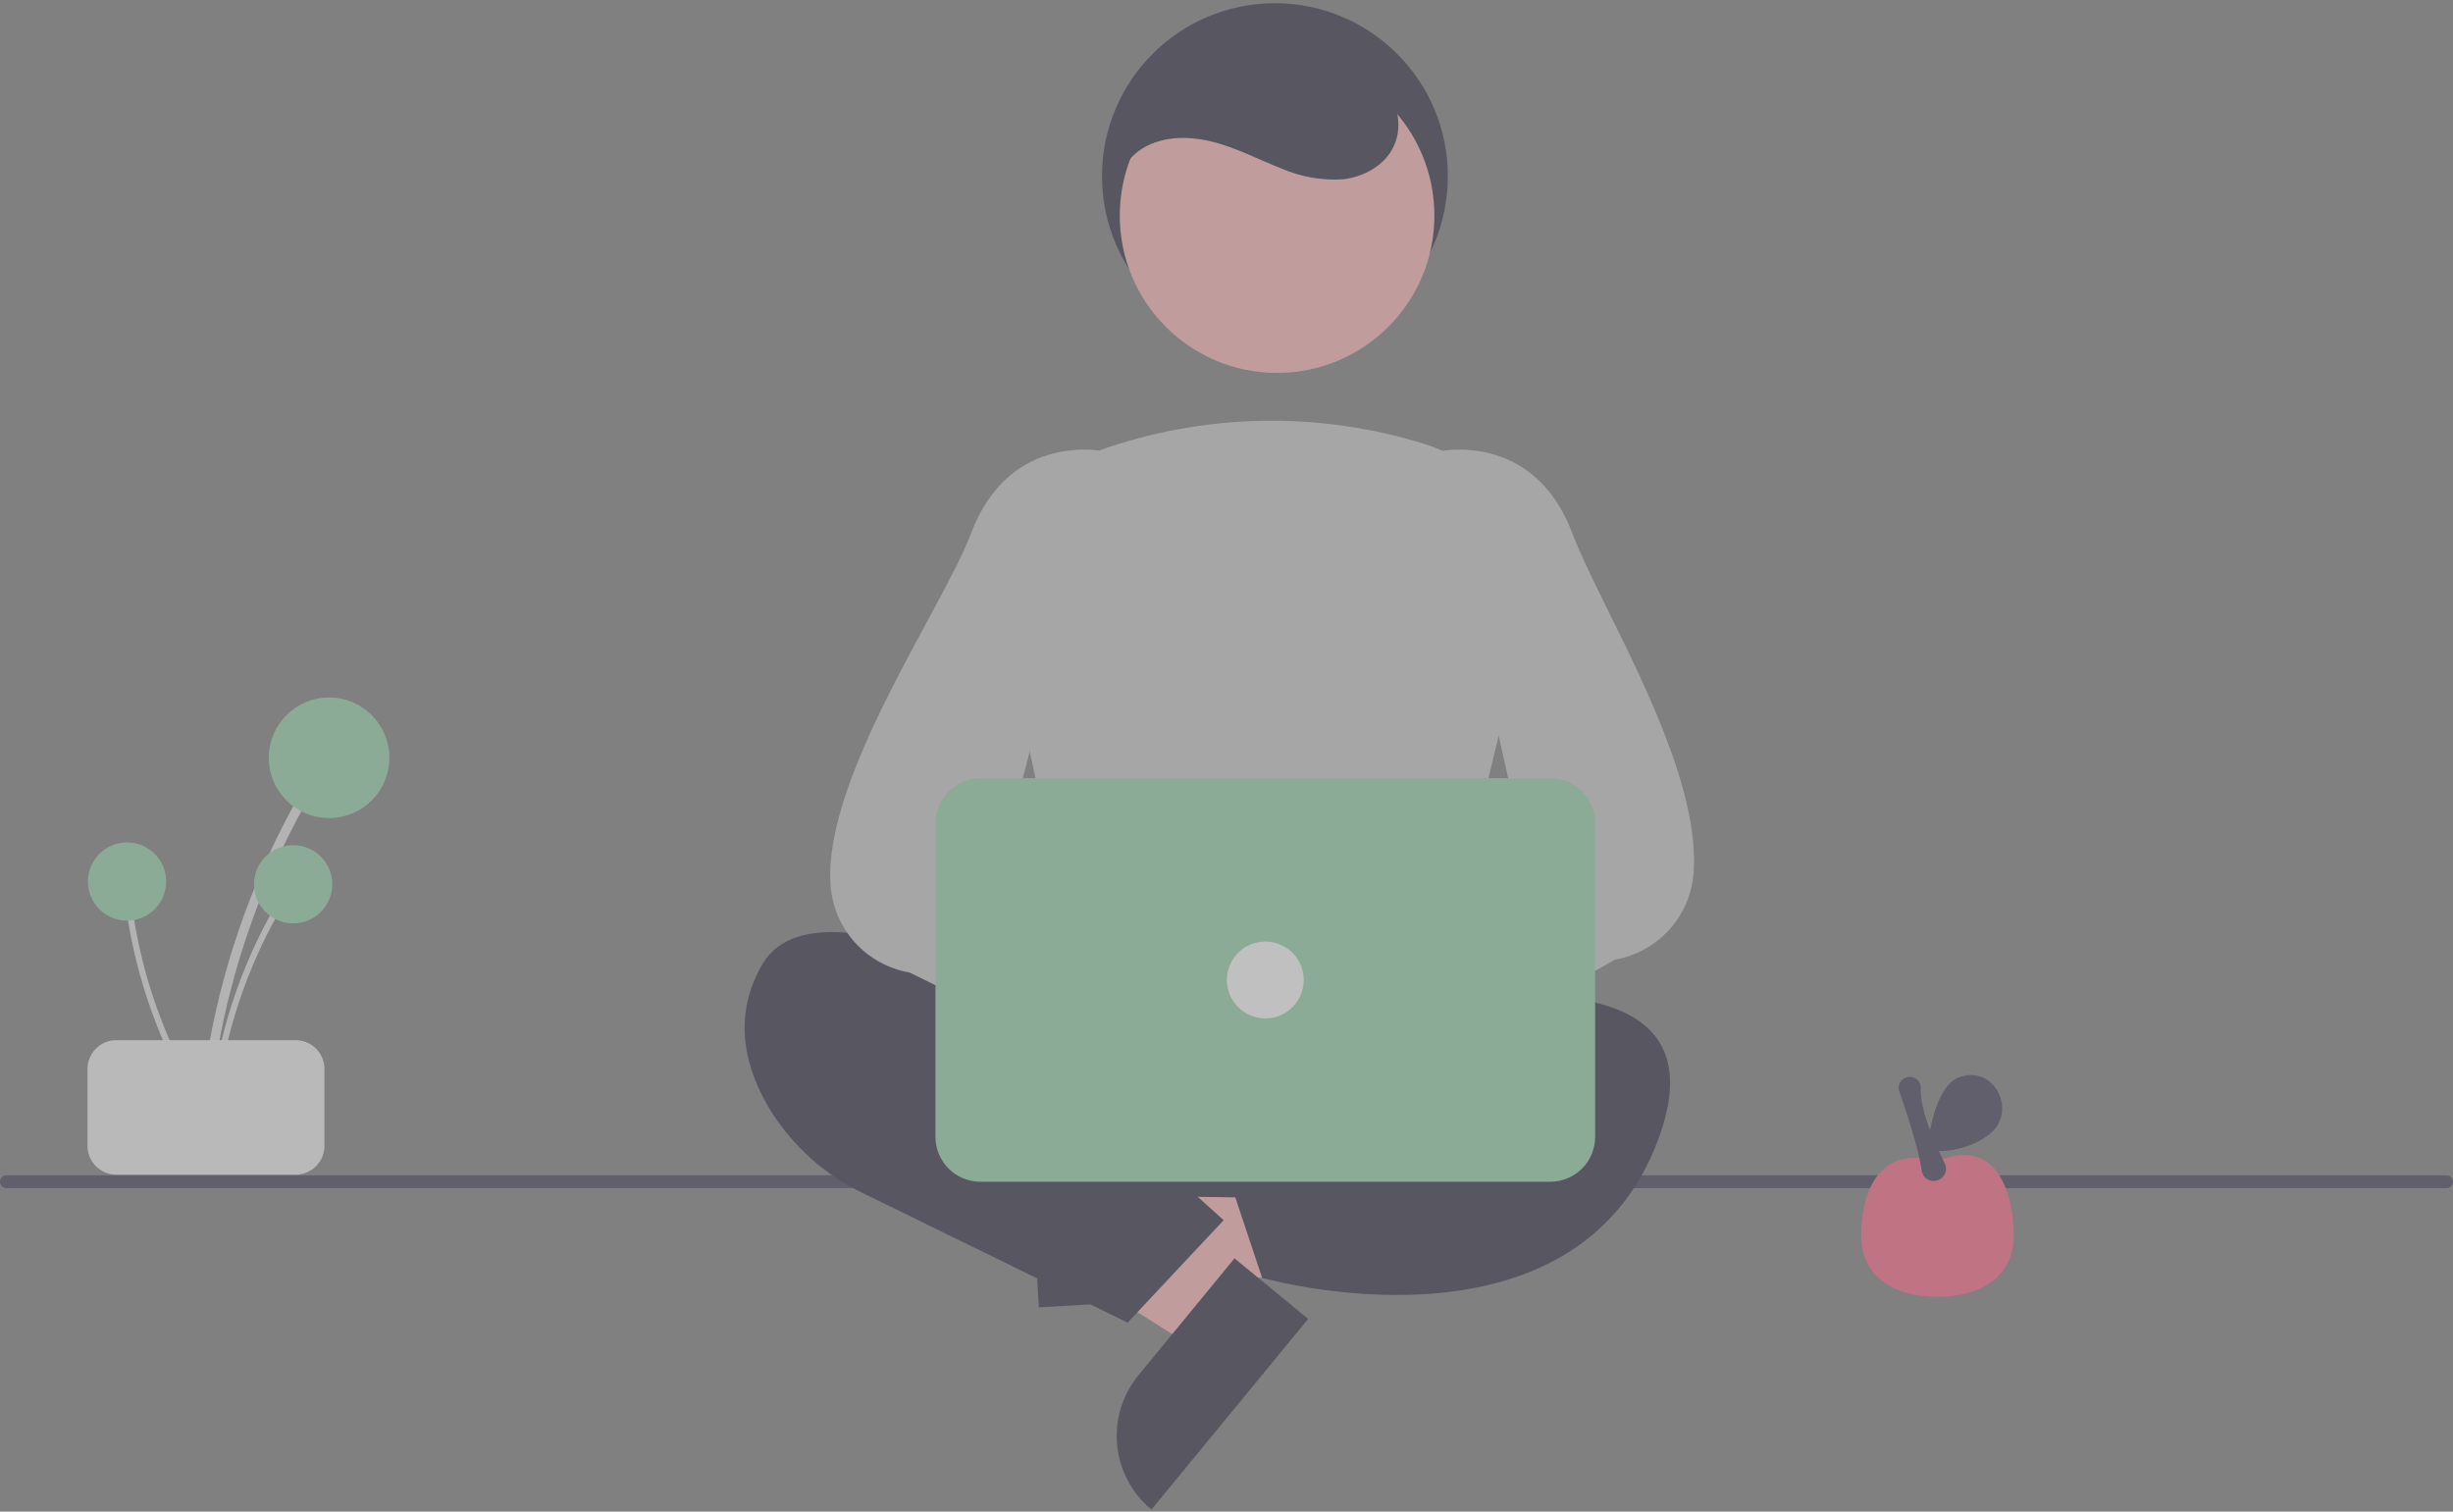 <svg width="1170" height="721" viewBox="0 0 1170 721" fill="none" xmlns="http://www.w3.org/2000/svg">
<rect x="0" y="0" width="1170" height="721" fill="#808080" stroke="none"/>
<g opacity="0.5">
<path d="M1166.95 566.718H3.055C2.245 566.718 1.468 566.396 0.895 565.823C0.322 565.251 0 564.473 0 563.663C0 562.853 0.322 562.076 0.895 561.503C1.468 560.93 2.245 560.608 3.055 560.608H1166.95C1167.76 560.608 1168.53 560.93 1169.11 561.503C1169.68 562.076 1170 562.853 1170 563.663C1170 564.473 1169.68 565.251 1169.11 565.823C1168.53 566.396 1167.76 566.718 1166.95 566.718Z" fill="#3F3D56"/>
<path d="M608.092 166.502C653.644 166.502 690.572 129.571 690.572 84.015C690.572 38.458 653.644 1.528 608.092 1.528C562.539 1.528 525.611 38.458 525.611 84.015C525.611 129.571 562.539 166.502 608.092 166.502Z" fill="#2F2E41"/>
<path d="M529.723 613.54L527.539 576.152L670.707 549.924L673.933 605.111L529.723 613.54Z" fill="#FFB8B8"/>
<path d="M536.658 548.819L540.873 620.93L495.473 623.584L488.605 506.07C494.567 505.721 500.539 506.55 506.18 508.51C511.822 510.47 517.022 513.522 521.484 517.491C525.946 521.461 529.583 526.27 532.186 531.646C534.79 537.021 536.309 542.856 536.658 548.819Z" fill="#2F2E41"/>
<path d="M591.993 613.198L568.211 642.133L445.297 564.17L480.394 521.466L591.993 613.198Z" fill="#FFB8B8"/>
<path d="M542.959 656.006L588.821 600.203L623.954 629.082L549.215 720.021C544.601 716.228 540.779 711.564 537.968 706.295C535.157 701.025 533.411 695.254 532.83 689.309C532.249 683.365 532.845 677.364 534.582 671.65C536.32 665.936 539.166 660.62 542.959 656.006Z" fill="#2F2E41"/>
<path d="M523.558 478.64L507.307 555.258C506.933 557.022 506.954 558.847 507.368 560.602C507.783 562.357 508.58 563.999 509.704 565.409C510.828 566.82 512.25 567.964 513.868 568.76C515.486 569.556 517.26 569.984 519.063 570.013L678.824 572.59C680.625 572.619 682.41 572.249 684.052 571.508C685.693 570.766 687.15 569.671 688.319 568.3C689.488 566.93 690.339 565.318 690.812 563.58C691.285 561.842 691.368 560.021 691.055 558.247L677.08 479.052C676.581 476.223 675.101 473.66 672.901 471.814C670.7 469.968 667.919 468.955 665.047 468.955H535.511C532.711 468.955 529.995 469.917 527.819 471.68C525.643 473.443 524.139 475.9 523.558 478.64Z" fill="#2F2E41"/>
<path d="M550.051 505.617C550.051 505.617 394.254 407.854 363.706 459.79C348.432 485.758 356.069 510.963 367.524 529.675C378.155 546.713 393.416 560.373 411.522 569.059L537.831 630.875L583.654 581.994L553.105 554.498L550.051 505.617Z" fill="#2F2E41"/>
<path d="M629.475 490.341C629.475 490.341 831.094 432.294 791.381 542.277C751.668 652.26 601.981 609.489 601.981 609.489L586.707 563.663L638.639 527.002L629.475 490.341Z" fill="#2F2E41"/>
<path d="M609.125 177.886C650.563 177.886 684.155 144.292 684.155 102.85C684.155 61.409 650.563 27.814 609.125 27.814C567.688 27.814 534.096 61.409 534.096 102.85C534.096 144.292 567.688 177.886 609.125 177.886Z" fill="#FFB8B8"/>
<path d="M613.056 502.466C581.879 501.994 550.862 497.907 520.626 490.287L519.733 490.043L477.864 297.435C474.098 280.51 476.659 262.792 485.063 247.626C493.468 232.46 507.135 220.897 523.482 215.121C573.978 197.002 629.014 195.903 680.193 211.991H680.194C697.367 217.526 711.822 229.332 720.675 245.054C729.528 260.777 732.128 279.26 727.956 296.815L681.192 489.882L680.533 490.195C661.099 499.402 636.797 502.466 613.056 502.466Z" fill="#CCCCCC"/>
<path d="M556.818 517.428C558.339 513.202 560.767 509.361 563.933 506.175C567.098 502.989 570.924 500.537 575.139 498.989C579.355 497.442 583.859 496.838 588.334 497.22C592.809 497.601 597.145 498.96 601.038 501.199L683.477 429.635L690.936 485.875L611.507 545.211C607.312 551.502 600.955 556.036 593.641 557.953C586.327 559.87 578.565 559.037 571.823 555.612C565.082 552.188 559.831 546.41 557.066 539.372C554.3 532.334 554.212 524.526 556.818 517.428Z" fill="#FFB8B8"/>
<path d="M635.441 533.038C634.1 533.036 632.766 532.841 631.481 532.456C629.395 531.849 627.485 530.751 625.911 529.254C624.336 527.757 623.143 525.904 622.432 523.851L612.481 495.658C611.55 493.052 611.431 490.225 612.142 487.551C612.852 484.876 614.357 482.48 616.459 480.68L728.782 413.242L684.505 215.697L685.631 215.425C686.089 215.312 731.454 204.986 750.044 254.563C763.062 289.284 811.237 364.781 807.838 415.799C807.192 426.004 803.126 435.693 796.297 443.303C789.467 450.912 780.272 455.997 770.196 457.738L643.763 530.182C641.381 532.029 638.455 533.033 635.441 533.038Z" fill="#CCCCCC"/>
<path d="M648.04 510.727C646.519 506.501 644.091 502.659 640.925 499.474C637.76 496.288 633.934 493.835 629.718 492.288C625.502 490.74 620.998 490.136 616.524 490.518C612.049 490.9 607.713 492.258 603.82 494.497L521.381 422.934L513.922 479.173L593.351 538.509C597.546 544.8 603.902 549.334 611.216 551.251C618.53 553.168 626.293 552.335 633.034 548.911C639.775 545.486 645.026 539.708 647.792 532.67C650.557 525.633 650.645 517.825 648.04 510.727Z" fill="#FFB8B8"/>
<path d="M577.686 533.038C574.673 533.033 571.747 532.029 569.365 530.182L433.767 463.848C423.692 462.108 414.497 457.022 407.667 449.413C400.837 441.803 396.771 432.114 396.125 421.909C392.727 370.891 450.066 289.284 463.084 254.563C481.673 204.986 527.039 215.309 527.497 215.425L528.624 215.697L475.182 419.352L596.669 480.68C598.77 482.48 600.276 484.876 600.986 487.55C601.697 490.225 601.578 493.052 600.647 495.658L590.696 523.851C589.985 525.904 588.792 527.757 587.217 529.254C585.643 530.751 583.733 531.849 581.647 532.456C580.362 532.84 579.028 533.036 577.686 533.038Z" fill="#CCCCCC"/>
<path d="M739.449 563.663H467.569C461.9 563.656 456.465 561.401 452.456 557.392C448.447 553.383 446.192 547.947 446.186 542.277V392.578C446.192 386.908 448.447 381.473 452.456 377.464C456.465 373.454 461.9 371.199 467.569 371.193H739.449C745.119 371.199 750.554 373.454 754.563 377.464C758.571 381.473 760.826 386.908 760.833 392.578V542.277C760.826 547.947 758.571 553.383 754.562 557.392C750.554 561.401 745.119 563.656 739.449 563.663Z" fill="#98D5AC"/>
<path d="M603.509 485.758C613.631 485.758 621.838 477.552 621.838 467.428C621.838 457.304 613.631 449.097 603.509 449.097C593.386 449.097 585.18 457.304 585.18 467.428C585.18 477.552 593.386 485.758 603.509 485.758Z" fill="white"/>
<path d="M533.345 99.796C528.898 88.516 536.194 75.073 547.017 69.609C557.84 64.145 570.901 65.184 582.478 68.785C592.207 71.812 601.326 76.502 610.818 80.207C620.175 84.354 630.397 86.174 640.611 85.513C650.736 84.37 660.812 78.692 664.955 69.382C669.249 59.733 666.329 47.957 659.716 39.721C652.679 31.759 643.573 25.906 633.408 22.812C611.085 14.947 585.3 14.717 564.576 26.149C543.852 37.582 529.768 61.925 534.051 85.204" fill="#2F2E41"/>
<path d="M99.779 531.03C103.553 490.381 113.977 450.627 130.634 413.357C135.277 402.985 140.387 392.841 145.964 382.926C146.244 382.407 146.311 381.8 146.152 381.233C145.993 380.666 145.619 380.182 145.111 379.885C144.602 379.588 143.998 379.5 143.426 379.639C142.853 379.779 142.357 380.136 142.043 380.634C121.761 416.748 107.552 455.95 99.985 496.673C97.88 508.045 96.297 519.497 95.238 531.03C94.969 533.939 99.512 533.921 99.779 531.03Z" fill="#E6E6E6"/>
<path d="M156.961 390.209C172.844 390.209 185.72 377.332 185.72 361.447C185.72 345.563 172.844 332.685 156.961 332.685C141.077 332.685 128.201 345.563 128.201 361.447C128.201 377.332 141.077 390.209 156.961 390.209Z" fill="#98D5AC"/>
<path d="M102.721 531.794C105.169 505.423 111.932 479.633 122.738 455.454C125.75 448.725 129.065 442.144 132.683 435.712C132.865 435.375 132.908 434.982 132.805 434.614C132.702 434.246 132.46 433.932 132.13 433.739C131.8 433.547 131.408 433.489 131.036 433.58C130.665 433.671 130.344 433.902 130.139 434.225C116.982 457.654 107.764 483.086 102.854 509.505C101.489 516.883 100.462 524.312 99.775 531.794C99.6 533.681 102.547 533.669 102.721 531.794H102.721Z" fill="#E6E6E6"/>
<path d="M139.818 440.437C150.122 440.437 158.475 432.083 158.475 421.778C158.475 411.473 150.122 403.119 139.818 403.119C129.513 403.119 121.16 411.473 121.16 421.778C121.16 432.083 129.513 440.437 139.818 440.437Z" fill="#98D5AC"/>
<path d="M99.002 530.033C84.714 507.734 74.185 483.239 67.835 457.527C66.072 450.369 64.638 443.141 63.535 435.844C63.471 435.467 63.264 435.129 62.956 434.903C62.648 434.676 62.264 434.577 61.885 434.628C61.506 434.679 61.162 434.875 60.925 435.175C60.688 435.475 60.577 435.855 60.615 436.236C64.649 462.802 73.022 488.525 85.399 512.376C88.859 519.033 92.619 525.523 96.679 531.845C97.702 533.44 100.018 531.618 99.002 530.033Z" fill="#E6E6E6"/>
<path d="M60.591 439.127C70.895 439.127 79.249 430.773 79.249 420.468C79.249 410.163 70.895 401.809 60.591 401.809C50.287 401.809 41.934 410.163 41.934 420.468C41.934 430.773 50.287 439.127 60.591 439.127Z" fill="#98D5AC"/>
<path d="M41.725 546.541V509.88C41.729 506.235 43.178 502.741 45.755 500.164C48.333 497.586 51.827 496.137 55.471 496.133H141.007C144.651 496.137 148.145 497.586 150.722 500.164C153.3 502.741 154.749 506.235 154.753 509.88V546.541C154.749 550.186 153.3 553.681 150.722 556.258C148.145 558.835 144.651 560.285 141.007 560.289H55.471C51.827 560.285 48.333 558.835 45.755 556.258C43.178 553.681 41.729 550.186 41.725 546.541Z" fill="#F2F2F2"/>
<path d="M960.466 589.328C960.466 609.421 944.178 618.554 924.087 618.554C903.995 618.554 887.707 609.421 887.707 589.328C887.707 569.234 895.791 545.789 924.087 553.874C952.382 541.747 960.466 569.234 960.466 589.328Z" fill="#FF6584"/>
<path d="M922.315 563.287C920.9 563.289 919.533 562.776 918.47 561.843C917.407 560.91 916.72 559.621 916.538 558.218C915.333 548.194 908.694 528.559 905.896 520.584L905.895 520.581C905.612 519.789 905.525 518.939 905.642 518.106C905.76 517.272 906.077 516.48 906.568 515.796C907.037 515.185 907.631 514.68 908.309 514.314C908.987 513.949 909.735 513.731 910.504 513.675C911.273 513.62 912.044 513.728 912.768 513.992C913.492 514.256 914.152 514.671 914.704 515.208C915.197 515.725 915.579 516.338 915.825 517.009C916.071 517.68 916.176 518.394 916.135 519.108C915.586 529.344 923.047 545.884 927.544 554.835C927.969 555.678 928.182 556.613 928.165 557.557C928.149 558.501 927.903 559.428 927.449 560.256C926.996 561.084 926.347 561.79 925.56 562.312C924.773 562.835 923.871 563.158 922.932 563.254C922.727 563.277 922.521 563.288 922.315 563.287Z" fill="#3F3D56"/>
<path d="M949.234 540.706C961.863 530.369 951.955 509.215 936.149 513.276C934.023 513.784 932.062 514.83 930.456 516.313C920.76 525.473 919.258 548.908 919.258 548.908C919.258 548.908 936.379 551.228 949.234 540.706Z" fill="#3F3D56"/>
</g>
</svg>
